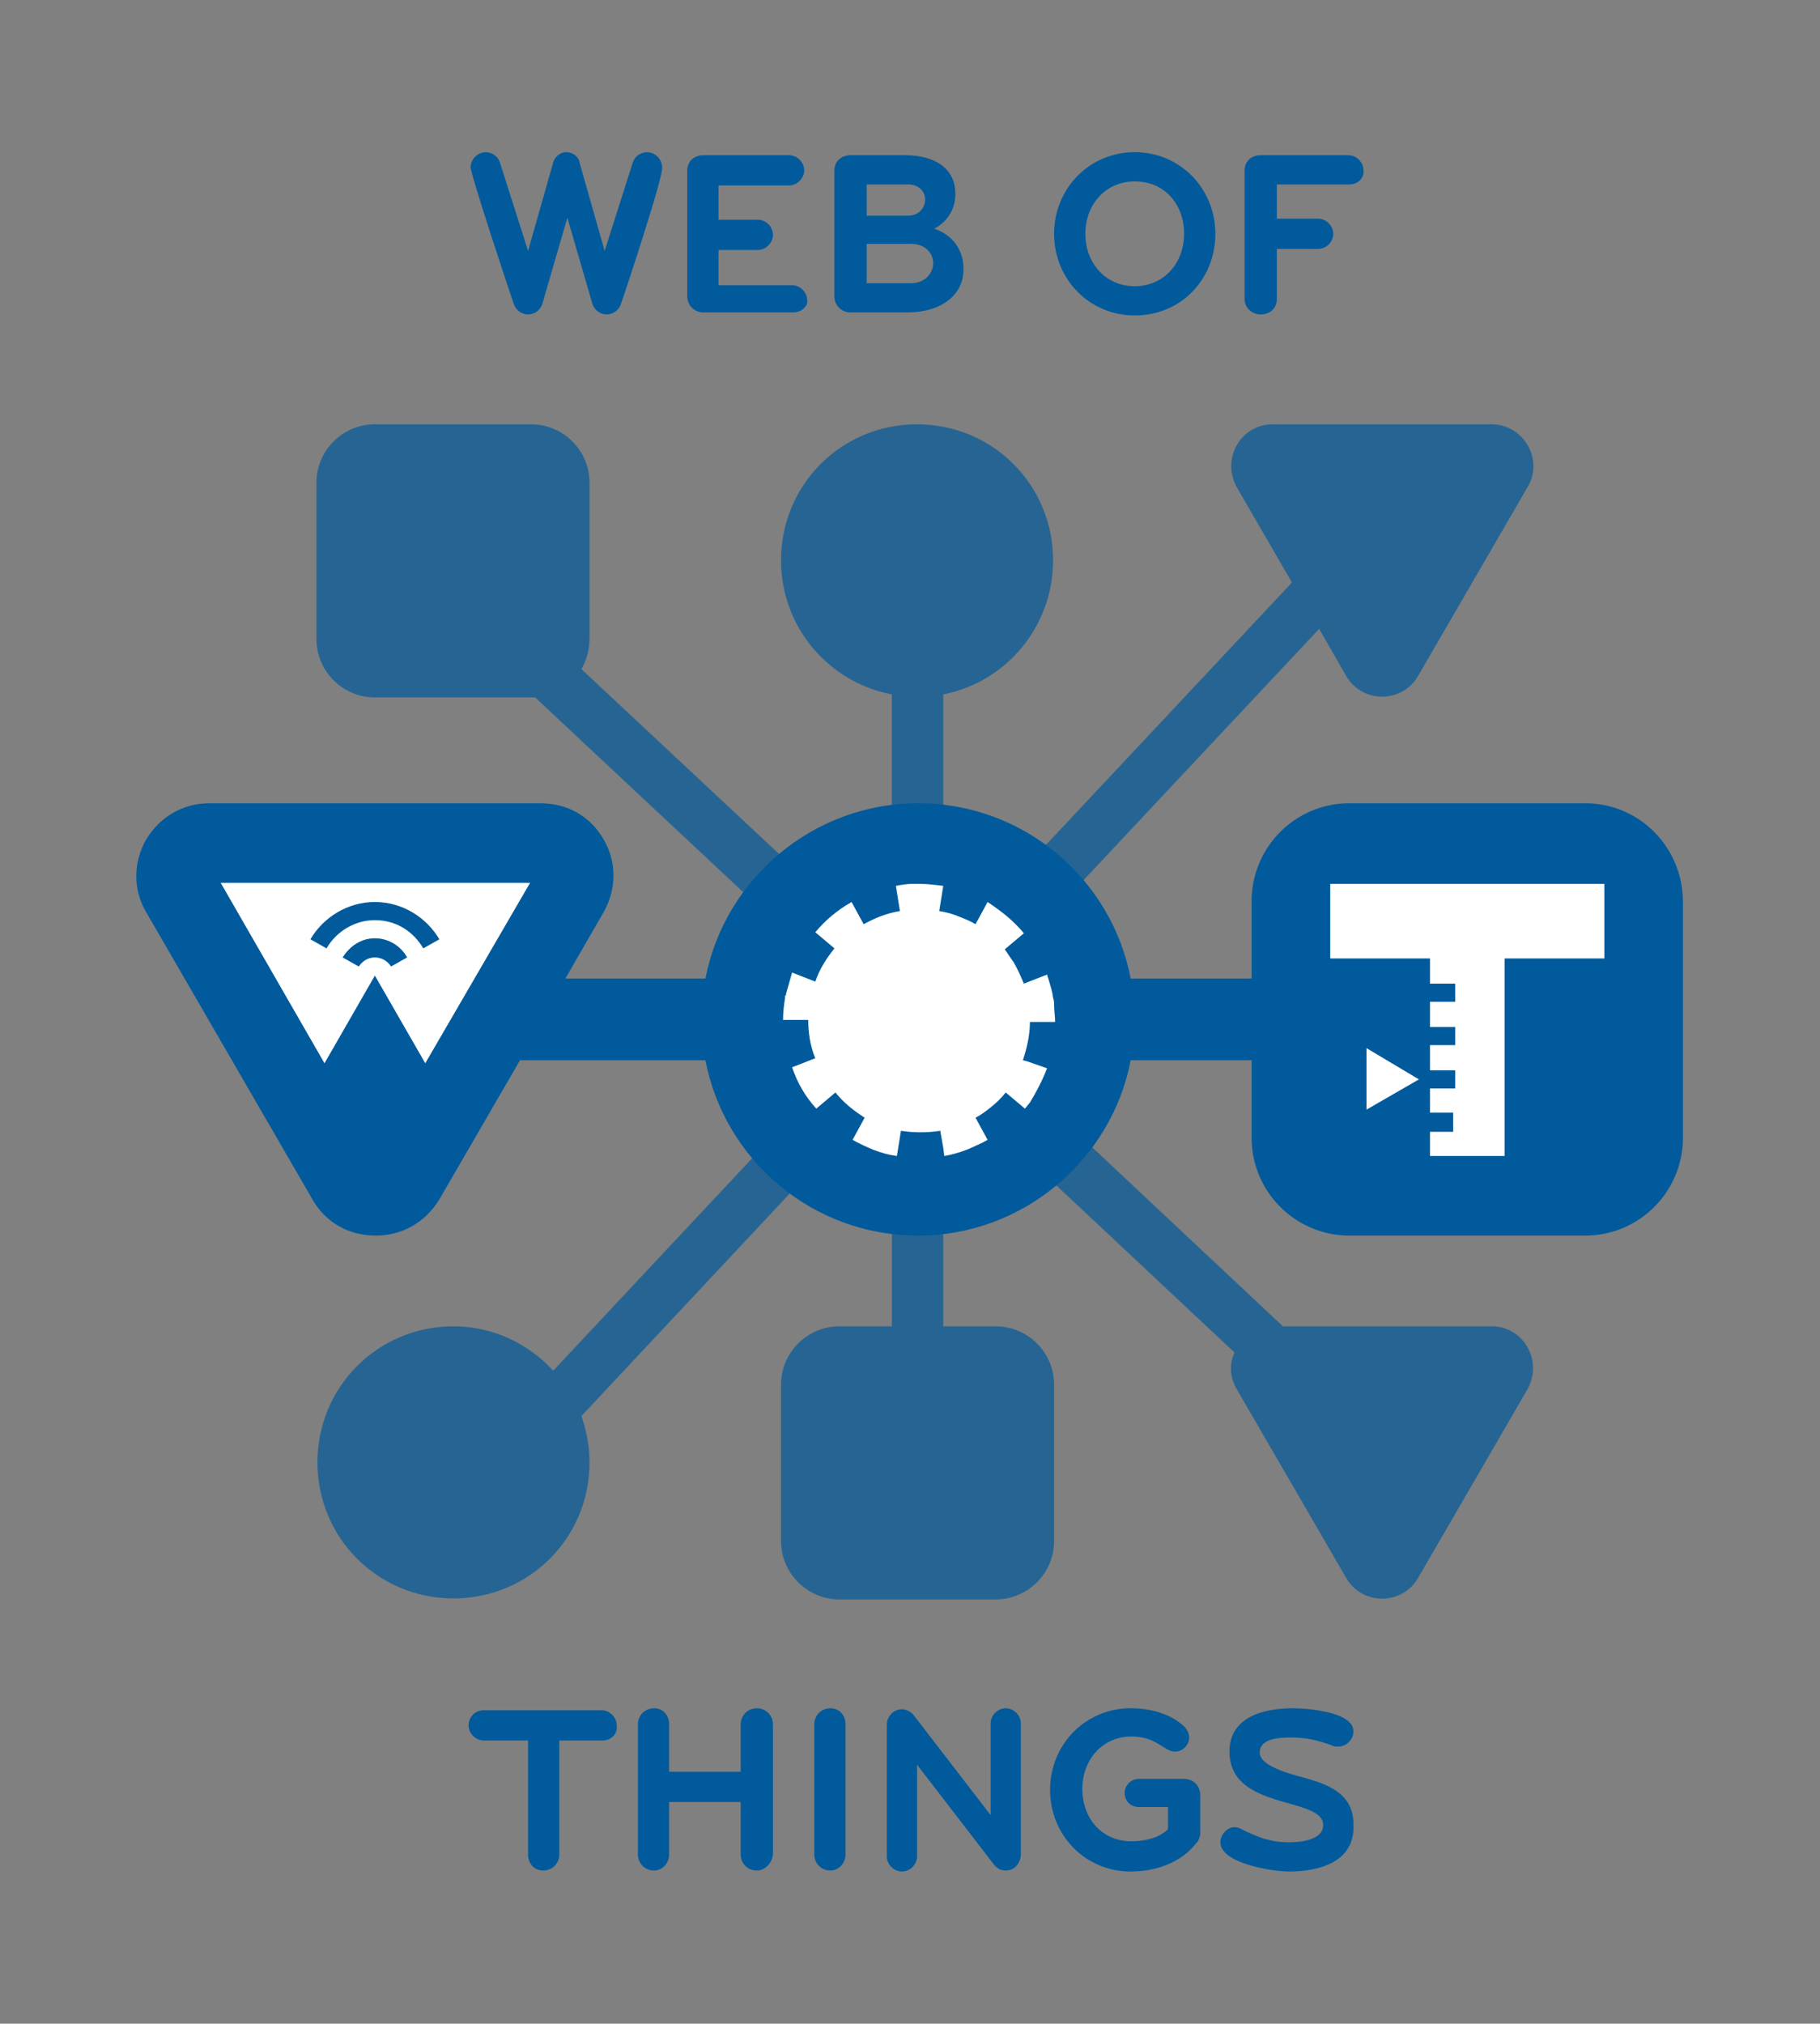<?xml version="1.0" encoding="utf-8"?>
<!-- Generator: Adobe Illustrator 23.0.6, SVG Export Plug-In . SVG Version: 6.00 Build 0)  -->
<svg version="1.1" id="Layer_1" xmlns="http://www.w3.org/2000/svg" xmlns:xlink="http://www.w3.org/1999/xlink" x="0px" y="0px"
	 viewBox="0 0 180.6 200.8" style="enable-background:new 0 0 180.6 200.8;" xml:space="preserve">
<rect x="0" y="0" width="180.6" height="200.8" fill="#808080" stroke="none"/>
<style type="text/css">
	.st0{opacity:0.7;fill:#005A9C;}
	.st1{fill:#005A9C;}
	.st2{fill:#FFFFFF;}
</style>
<path class="st0" d="M148,131.6h-20.7L94.7,101l36.2-38.6l2.7,4.7c1.6,2.7,5.5,2.7,7.1,0l10.9-18.8c1.6-2.7-0.4-6.2-3.6-6.2h-21.7
	c-3.2,0-5.1,3.4-3.6,6.2l5.5,9.5L93.6,94.7V68.9c6.2-1.2,10.9-6.7,10.9-13.3c0-7.5-6-13.5-13.5-13.5s-13.5,6-13.5,13.5
	c0,6.6,4.7,12.1,11,13.3v26.3L57.7,66.4c0.5-0.9,0.8-1.9,0.8-3V50.8v-2.9c0-3.2-2.6-5.8-5.8-5.8H37.2c-3.2,0-5.8,2.6-5.8,5.8V51
	v12.4c0,3.2,2.6,5.8,5.8,5.8h3.7h8.5h3.3c0.1,0,0.3,0,0.4,0l34.3,32.1L54.9,136c-2.5-2.7-6-4.4-9.9-4.4c-7.5,0-13.5,6-13.5,13.5
	s6,13.5,13.5,13.5s13.5-6,13.5-13.5c0-1.6-0.3-3.1-0.8-4.6l30.8-32.9v24h-5.2c-3.2,0-5.8,2.6-5.8,5.8v3.1v12.4
	c0,3.2,2.6,5.8,5.8,5.8H87h8.5h3.3c3.2,0,5.8-2.6,5.8-5.8v-12.6v-2.9c0-3.2-2.6-5.8-5.8-5.8h-5.2v-24.5l28.9,27.1
	c-0.5,1.1-0.5,2.4,0.2,3.6l10.9,18.8c1.6,2.7,5.5,2.7,7.1,0l10.9-18.8C153.1,135,151.2,131.6,148,131.6z"/>
<path class="st1" d="M157.3,79.7h-23.4c-5.4,0-9.7,4.4-9.7,9.7v7.7h-12c-1.9-9.9-10.6-17.4-21.1-17.4c-10.4,0-19.2,7.5-21.1,17.4
	H56.1l3.8-6.6c1.3-2.3,1.3-5,0-7.2c-1.3-2.3-3.6-3.6-6.3-3.6H20.8c-2.6,0-4.9,1.3-6.3,3.6c-1.3,2.3-1.3,5,0,7.2L31,119
	c1.3,2.3,3.6,3.6,6.3,3.6l0,0c2.6,0,4.9-1.3,6.3-3.6l8-13.8H70c1.9,9.9,10.6,17.4,21.1,17.4c10.4,0,19.2-7.5,21.1-17.4h12v7.7
	c0,5.4,4.4,9.7,9.7,9.7h23.4c5.4,0,9.7-4.4,9.7-9.7V89.5C167,84.1,162.7,79.7,157.3,79.7z"/>
<polygon class="st2" points="52.6,87.6 42.6,87.6 31.9,87.6 21.9,87.6 32.2,105.5 37.2,96.8 42.2,105.5 "/>
<path class="st1" d="M37.2,91.3c2.1,0,3.8,1.1,4.8,2.8l1.6-0.9c-1.3-2.2-3.7-3.7-6.4-3.7s-5.1,1.5-6.4,3.7l1.6,0.9
	C33.4,92.4,35.2,91.3,37.2,91.3z"/>
<path class="st1" d="M37.2,95c0.7,0,1.3,0.4,1.6,0.9l1.6-0.9c-0.6-1.1-1.8-1.9-3.2-1.9S34.7,93.9,34,95l1.6,0.9
	C36,95.3,36.6,95,37.2,95z"/>
<path class="st2" d="M103.9,106L103.9,106l-2-0.7l-0.4-0.1l0,0c0.4-1.2,0.7-2.5,0.7-3.8l0,0h2.5c0-0.6-0.1-1.1-0.1-1.7
	c0-0.2,0-0.4-0.1-0.7c-0.1-0.8-0.4-1.6-0.6-2.3l-2.3,0.9c-0.3-0.7-0.6-1.4-1-2.1c-0.3-0.4-0.6-0.9-0.9-1.3l1.9-1.6
	c-0.5-0.6-1.1-1.2-1.7-1.7s-1.3-1-1.9-1.4l-1.2,2.2c-0.5-0.3-1-0.5-1.5-0.7c-0.7-0.3-1.4-0.5-2.1-0.6l0.4-2.5
	c-0.8-0.1-1.6-0.2-2.4-0.2c-0.2,0-0.4,0-0.6,0c-0.6,0-1.2,0.1-1.7,0.2l0.4,2.5l0,0c-1.3,0.2-2.5,0.7-3.6,1.3l-1.2-2.2
	c-1.4,0.8-2.6,1.8-3.6,3l1.9,1.6c-0.8,1-1.5,2.1-1.9,3.3l-2.3-0.9l0,0l0,0c-0.2,0.7-0.4,1.4-0.6,2.1c0,0.1,0,0.2-0.1,0.2
	c0,0.1,0,0.1,0,0.2c-0.1,0.7-0.2,1.4-0.2,2.2l0,0l0,0h2.5c0,1.3,0.2,2.6,0.7,3.8l-2.3,0.9c0.5,1.5,1.3,2.9,2.4,4.1l1.9-1.6
	c0.8,1,1.8,1.8,2.9,2.5l-1.2,2.2c0.7,0.4,1.4,0.7,2.1,1c0.8,0.3,1.5,0.5,2.3,0.6l0.4-2.5c1.3,0.2,2.6,0.2,3.9,0l0.3,1.7l0.1,0.8
	c1.2-0.2,2.3-0.6,3.3-1.1l0,0c0.1,0,0.2-0.1,0.2-0.1c0.3-0.1,0.6-0.3,0.8-0.4l0,0l0,0l-1.2-2.2c0.6-0.3,1.1-0.7,1.6-1.1
	s1-0.9,1.4-1.4l1.9,1.6c0.2-0.2,0.3-0.4,0.5-0.6C102.8,108.4,103.4,107.3,103.9,106L103.9,106z"/>
<g>
	<path class="st1" d="M61.6,30.2c-0.2,0.6-0.8,1-1.4,1c-0.6,0-1.2-0.4-1.4-1l-2.5-8.6l-2.5,8.6c-0.2,0.6-0.8,1-1.4,1
		c-0.6,0-1.2-0.4-1.4-1c-0.5-1.4-4.3-12.9-4.3-13.6c0-0.8,0.7-1.5,1.5-1.5c0.6,0,1.2,0.4,1.4,1l2.8,8.8l2.5-8.8c0.2-0.6,0.7-1,1.3-1
		s1.2,0.4,1.3,1l2.5,8.8l2.8-8.8c0.2-0.6,0.8-1,1.4-1c0.8,0,1.5,0.7,1.5,1.5C65.9,17.3,62.1,28.8,61.6,30.2z"/>
	<path class="st1" d="M78.7,31c-8.9,0-8.9,0-8.9,0c-0.9,0-1.6-0.7-1.6-1.6V16.9c0-0.9,0.7-1.5,1.6-1.5h8.5c0.8,0,1.5,0.7,1.5,1.5
		s-0.7,1.5-1.5,1.5h-7v3.4h3.9c0.8,0,1.5,0.7,1.5,1.5s-0.7,1.5-1.5,1.5h-3.9v3.5h7.3c0.8,0,1.5,0.7,1.5,1.5
		C80.2,30.4,79.5,31,78.7,31z"/>
	<path class="st1" d="M90,31h-5.6c-0.9,0-1.6-0.7-1.6-1.6V16.9c0-0.9,0.7-1.5,1.6-1.5h5.4c3.2,0,5,1.5,5,3.8c0,1.6-0.8,2.8-2.1,3.5
		c1.9,0.6,2.9,2.2,2.9,3.9C95.7,29.1,93.6,31,90,31z M90.1,18.3H86v3.1h4.1c1.1,0,1.7-0.8,1.7-1.6S91.2,18.3,90.1,18.3z M90.4,24.2
		H86v3.9h4.4c1.5,0,2.2-1.1,2.2-2S91.9,24.2,90.4,24.2z"/>
	<path class="st1" d="M112.6,31.3c-4.5,0-8-3.6-8-8.1s3.5-8.1,8-8.1s8,3.6,8,8.1S117.2,31.3,112.6,31.3z M112.6,18
		c-2.9,0-4.9,2.3-4.9,5.2s2,5.2,4.9,5.2s4.9-2.3,4.9-5.2S115.6,18,112.6,18z"/>
	<path class="st1" d="M133.9,18.3h-7.2v3.4h4.1c0.8,0,1.5,0.7,1.5,1.5s-0.7,1.5-1.5,1.5h-4.1v5c0,0.9-0.7,1.5-1.6,1.5
		s-1.6-0.7-1.6-1.5V16.9c0-0.9,0.7-1.5,1.6-1.5h8.7c0.8,0,1.5,0.7,1.5,1.5C135.4,17.7,134.7,18.3,133.9,18.3z"/>
</g>
<g>
	<path class="st1" d="M59.8,172.7h-4.3V184c0,0.9-0.7,1.6-1.6,1.6c-0.9,0-1.5-0.7-1.5-1.6v-11.3H48c-0.8,0-1.5-0.7-1.5-1.5
		s0.6-1.5,1.5-1.5h11.7c0.8,0,1.5,0.7,1.5,1.5C61.3,172.1,60.6,172.7,59.8,172.7z"/>
	<path class="st1" d="M75.1,185.6c-0.9,0-1.6-0.7-1.6-1.6v-5.2h-7.1v5.2c0,0.9-0.7,1.6-1.5,1.6c-0.9,0-1.6-0.7-1.6-1.6v-12.9
		c0-0.9,0.7-1.6,1.6-1.6s1.5,0.7,1.5,1.6v4.7h7.1v-4.7c0-0.9,0.7-1.6,1.6-1.6s1.6,0.7,1.6,1.6V184C76.6,184.9,75.9,185.6,75.1,185.6
		z"/>
	<path class="st1" d="M82.4,185.6c-0.9,0-1.6-0.7-1.6-1.6v-12.9c0-0.9,0.7-1.6,1.6-1.6s1.5,0.7,1.5,1.6V184
		C83.9,184.9,83.2,185.6,82.4,185.6z"/>
	<path class="st1" d="M99.8,185.6c-0.5,0-0.8-0.2-1.1-0.5l-7.7-10v9.1c0,0.8-0.7,1.5-1.5,1.5S88,185,88,184.2v-13.1
		c0-0.7,0.6-1.5,1.5-1.5c0.4,0,0.8,0.2,1.1,0.5l7.7,10V171c0-0.8,0.7-1.5,1.5-1.5s1.5,0.7,1.5,1.5v13.1
		C101.2,185,100.6,185.6,99.8,185.6z"/>
	<path class="st1" d="M118.6,183c-1.5,1.9-4.1,2.7-6.4,2.7c-4.5,0-8-3.6-8-8.1s3.5-8.1,8-8.1c1.9,0,3.9,0.5,5.3,1.8
		c0.3,0.3,0.5,0.7,0.5,1.1c0,0.8-0.7,1.4-1.4,1.4c-1.1,0-1.8-1.5-4.3-1.5c-3,0-4.9,2.4-4.9,5.2c0,2.9,1.9,5.2,4.9,5.2
		c1.2,0,2.7-0.3,3.6-1.2v-2.2H113c-0.8,0-1.4-0.6-1.4-1.4c0-0.8,0.7-1.4,1.4-1.4h4.5c0.9,0,1.6,0.7,1.6,1.6v3.9
		C119,182.5,118.9,182.7,118.6,183z"/>
	<path class="st1" d="M127.9,185.7c-1.6,0-6.8-0.8-6.8-2.9c0-0.8,0.7-1.5,1.4-1.5c0.3,0,0.5,0.1,0.7,0.2c1.6,0.8,2.9,1.3,4.7,1.3
		c1.1,0,3.4-0.2,3.4-1.7c0-2.9-9.3-1.4-9.3-7.3c0-3.5,3.5-4.3,6.3-4.3c1.5,0,3.9,0.3,5.1,1c0.5,0.3,0.9,0.7,0.9,1.3
		c0,0.8-0.7,1.5-1.5,1.5c-0.2,0-0.4,0-0.6-0.1c-1.3-0.5-2.6-0.8-4-0.8c-1,0-3.2,0-3.2,1.5s3.8,2.3,4.8,2.6c2.4,0.7,4.5,1.7,4.5,4.5
		C134.5,184.7,131,185.7,127.9,185.7z"/>
</g>
<polygon class="st2" points="140.8,107.1 135.6,110.1 135.6,104 "/>
<polygon class="st2" points="132,87.7 132,95.1 141.9,95.1 141.9,97.6 144.4,97.6 144.4,99.4 141.9,99.4 141.9,101.9 144.4,101.9 
	144.4,103.7 141.9,103.7 141.9,106.2 144.4,106.2 144.4,108 141.9,108 141.9,110.4 144.2,110.4 144.2,112.3 141.9,112.3 
	141.9,114.7 149.3,114.7 149.3,95.1 159.2,95.1 159.2,87.7 "/>
</svg>

